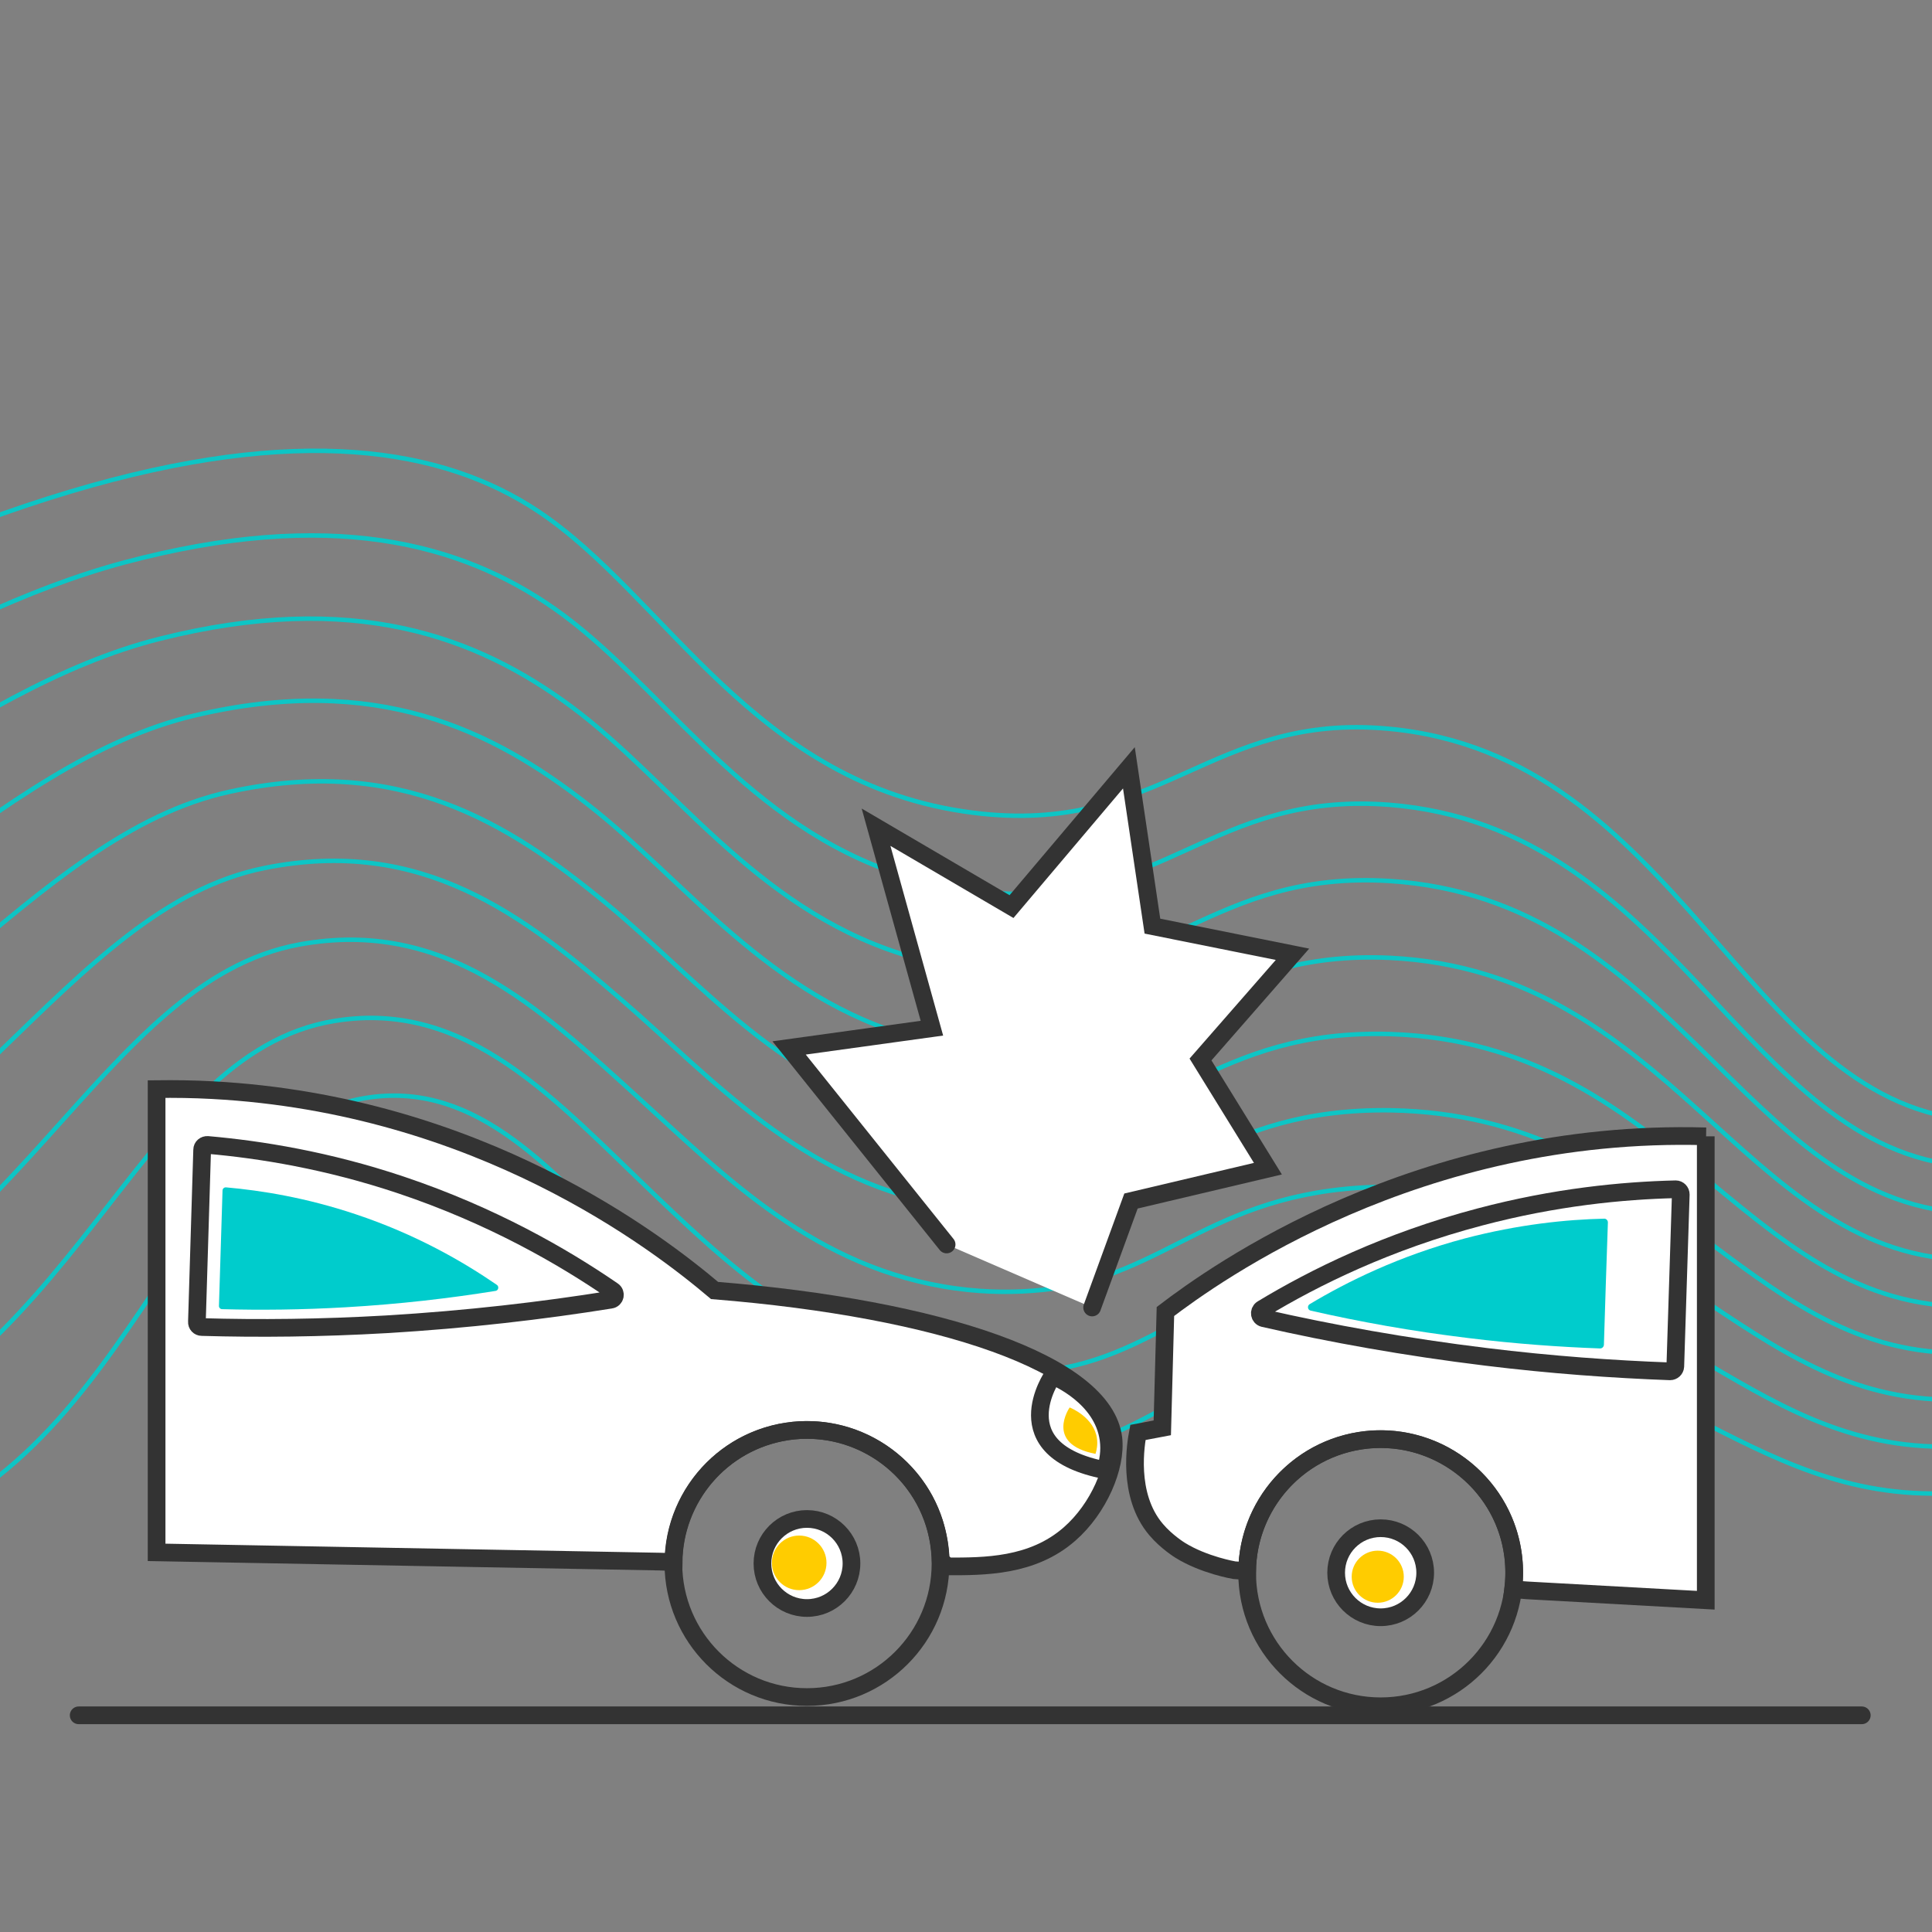 <svg width="90" height="90" viewBox="0 0 90 90" fill="none" xmlns="http://www.w3.org/2000/svg">
<rect x="0" y="0" width="90" height="90" fill="#808080" stroke="none"/>
<g clip-path="url(#clip0_5_5)">
<g opacity="0.9">
<path d="M-16.869 71.708C-14.804 72.276 -11.116 73.009 -6.939 72.07C6.512 69.018 7.705 52.427 17.243 51.116C27.212 49.746 31.242 67.12 45.789 67.805C54.046 68.196 54.779 62.698 64.885 62.395C77.181 62.023 81.143 70.016 90.867 69.556C96.424 69.292 103.996 66.259 112.702 53.982" stroke="#00CCCC" stroke-width="0.208" stroke-miterlimit="10"/>
<path d="M-20.009 68.744C-17.759 68.92 -14.1 69.302 -10.05 68.177C3.685 64.352 6.16 49.071 15.61 47.555C21.802 46.557 25.852 51.233 30.607 55.763C34.461 59.441 38.736 63.315 45.163 63.911C46.66 64.048 47.961 63.98 49.145 63.794C54.564 62.914 56.609 58.961 64.865 58.844C77.309 58.678 81.173 67.668 90.975 67.384C96.531 67.218 104.182 64.097 113.211 50.891" stroke="#00CCCC" stroke-width="0.208" stroke-miterlimit="10"/>
<path d="M-23.149 65.78C-20.703 65.565 -17.084 65.584 -13.161 64.293C0.858 59.646 4.614 45.696 13.966 43.994C20.726 42.771 25.099 46.919 29.804 51.194C33.805 54.833 38.002 59.118 44.517 60.018C46.004 60.223 47.335 60.214 48.587 60.086C54.486 59.47 56.56 55.273 64.826 55.283C77.416 55.312 81.173 65.31 91.053 65.203C96.61 65.134 104.338 61.916 113.69 47.8" stroke="#00CCCC" stroke-width="0.208" stroke-miterlimit="10"/>
<path d="M-26.289 62.816C-23.658 62.209 -20.067 61.857 -16.272 60.4C-1.97 54.902 3.068 42.292 12.333 40.433C19.66 38.966 24.365 42.605 29.012 46.626C33.169 50.226 37.278 54.902 43.882 56.124C45.349 56.398 46.709 56.457 48.049 56.379C54.427 56.036 56.53 51.595 64.806 51.722C77.543 51.957 81.202 62.953 91.161 63.021C96.717 63.051 104.514 59.744 114.199 44.708" stroke="#00CCCC" stroke-width="0.208" stroke-miterlimit="10"/>
<path d="M-29.429 59.852C-26.612 58.854 -23.051 58.12 -19.383 56.516C-4.816 50.138 1.523 38.888 10.699 36.882C18.593 35.16 23.641 38.291 28.22 42.067C32.534 45.618 36.554 50.705 43.246 52.231C44.694 52.564 46.092 52.691 47.501 52.681C54.349 52.622 56.491 47.917 64.777 48.171C77.661 48.602 81.212 60.605 91.249 60.849C96.796 60.977 104.68 57.572 114.688 41.617" stroke="#00CCCC" stroke-width="0.208" stroke-miterlimit="10"/>
<path d="M-32.57 56.888C-29.566 55.498 -26.045 54.373 -22.494 52.632C-7.673 45.334 -0.033 35.473 9.065 33.331C17.527 31.335 22.917 33.977 27.427 37.508C31.908 41.01 35.84 46.489 42.61 48.347C44.048 48.739 45.476 48.934 46.953 48.983C54.28 49.208 56.462 44.239 64.748 44.62C77.778 45.256 81.231 58.257 91.337 58.678C96.884 58.893 104.847 55.41 115.177 38.535" stroke="#00CCCC" stroke-width="0.208" stroke-miterlimit="10"/>
<path d="M-35.72 53.923C-32.531 52.153 -29.048 50.627 -25.604 48.739C-10.549 40.492 -1.588 32.03 7.431 29.76C16.451 27.491 22.193 29.633 26.635 32.93C31.282 36.383 35.126 42.253 41.984 44.434C43.402 44.884 44.87 45.158 46.415 45.256C54.222 45.765 56.433 40.531 64.728 41.04C77.905 41.871 81.251 55.88 91.445 56.486C96.991 56.8 105.033 53.219 115.676 35.434" stroke="#00CCCC" stroke-width="0.208" stroke-miterlimit="10"/>
<path d="M-38.86 50.959C-35.485 48.797 -32.041 46.86 -28.715 44.855C-13.444 35.62 -3.143 28.586 5.798 26.2C15.375 23.646 21.479 25.299 25.842 28.361C30.665 31.746 34.412 38.017 41.348 40.541C42.757 41.05 44.253 41.402 45.867 41.558C54.144 42.38 56.394 36.853 64.699 37.489C78.023 38.526 81.271 53.532 91.533 54.315C97.079 54.726 105.189 51.057 116.165 32.343" stroke="#00CCCC" stroke-width="0.208" stroke-miterlimit="10"/>
<path d="M-42 47.995C-1.852 19.185 16.236 17.953 25.05 23.803C31.037 27.774 35.106 36.569 45.329 37.86C54.085 38.966 56.364 33.184 64.679 33.947C78.15 35.18 81.29 51.194 91.64 52.153C97.187 52.661 105.375 48.895 116.674 29.271" stroke="#00CCCC" stroke-width="0.208" stroke-miterlimit="10"/>
</g>
<path d="M51.864 66.993C51.434 63.53 43.803 60.967 33.287 60.116C30.636 57.876 22.33 51.448 9.897 50.783C9.007 50.734 8.146 50.724 7.295 50.734V72.315L30.724 72.745C30.939 72.755 31.164 72.755 31.379 72.765C31.409 69.801 33.571 67.15 36.681 66.68C39.675 66.23 42.6 68.049 43.52 70.926C43.705 71.513 43.803 72.109 43.823 72.686C43.94 72.794 44.009 72.862 44.126 72.97C45.858 72.97 48.088 72.98 49.82 71.464C51.179 70.28 52.021 68.323 51.864 66.993Z" fill="white" stroke="#333333" stroke-width="0.824" stroke-miterlimit="10" stroke-linecap="round"/>
<path d="M28.542 60.126C28.718 60.243 28.66 60.517 28.445 60.546C25.275 61.055 21.773 61.466 17.997 61.691C14.945 61.867 12.069 61.896 9.398 61.818C9.271 61.818 9.163 61.71 9.173 61.573C9.251 58.903 9.339 56.232 9.417 53.561C9.417 53.425 9.535 53.327 9.672 53.336C12.137 53.552 15.248 54.051 18.691 55.205C22.908 56.623 26.204 58.521 28.542 60.126Z" fill="white" stroke="#333333" stroke-width="0.824" stroke-miterlimit="10" stroke-linecap="round"/>
<path d="M49.037 64.088C49.037 64.088 46.63 67.551 51.492 68.49C51.62 68.108 51.717 67.609 51.639 67.042C51.365 65.066 49.203 64.156 49.037 64.088Z" stroke="#333333" stroke-width="0.824" stroke-miterlimit="10"/>
<path d="M49.829 65.565C49.829 65.565 48.646 67.267 51.033 67.727C51.091 67.541 51.14 67.296 51.101 67.013C50.974 66.044 49.908 65.594 49.829 65.565Z" fill="#FFCC00"/>
<path d="M23.142 59.852C23.26 59.93 23.221 60.116 23.084 60.135C20.961 60.478 18.623 60.752 16.099 60.898C14.054 61.016 12.137 61.035 10.347 60.986C10.259 60.986 10.19 60.908 10.2 60.82C10.259 59.03 10.308 57.249 10.366 55.459C10.366 55.371 10.445 55.303 10.533 55.312C12.186 55.459 14.26 55.792 16.569 56.565C19.386 57.504 21.577 58.776 23.142 59.852Z" fill="#00CCCC"/>
<path d="M37.591 79.055C41.027 79.055 43.813 76.269 43.813 72.833C43.813 69.397 41.027 66.611 37.591 66.611C34.155 66.611 31.369 69.397 31.369 72.833C31.369 76.269 34.155 79.055 37.591 79.055Z" stroke="#333333" stroke-width="0.824" stroke-miterlimit="10" stroke-linecap="round"/>
<path d="M37.591 74.907C38.737 74.907 39.665 73.979 39.665 72.833C39.665 71.688 38.737 70.759 37.591 70.759C36.446 70.759 35.517 71.688 35.517 72.833C35.517 73.979 36.446 74.907 37.591 74.907Z" fill="white" stroke="#333333" stroke-width="0.824" stroke-miterlimit="10" stroke-linecap="round"/>
<path d="M37.229 74.076C37.932 74.076 38.501 73.506 38.501 72.804C38.501 72.102 37.932 71.532 37.229 71.532C36.527 71.532 35.958 72.102 35.958 72.804C35.958 73.506 36.527 74.076 37.229 74.076Z" fill="#FFCC00"/>
<path d="M79.471 52.935C66.029 52.554 56.589 59.343 54.29 61.094C54.241 62.904 54.192 64.704 54.144 66.514L53.009 66.729C52.921 67.198 52.48 69.644 53.86 71.258C54.339 71.826 54.975 72.217 54.975 72.217C56.09 72.911 57.499 73.146 57.499 73.146C57.499 73.146 57.704 73.156 58.096 73.185C58.135 70.153 60.395 67.472 63.574 67.081C66.577 66.719 69.453 68.617 70.295 71.532C70.539 72.383 70.588 73.225 70.49 74.036C70.706 74.056 70.921 74.066 71.136 74.085L79.461 74.545V52.935H79.471Z" fill="white" stroke="#333333" stroke-width="0.824" stroke-miterlimit="10" stroke-linecap="round"/>
<path d="M58.8 60.977C58.624 61.084 58.663 61.358 58.868 61.407C61.999 62.121 65.462 62.747 69.228 63.207C72.261 63.579 75.127 63.784 77.798 63.882C77.925 63.882 78.033 63.784 78.042 63.657C78.13 60.986 78.209 58.316 78.297 55.645C78.297 55.508 78.189 55.401 78.062 55.401C75.587 55.459 72.447 55.763 68.935 56.692C64.63 57.827 61.226 59.509 58.8 60.977Z" stroke="#333333" stroke-width="0.824" stroke-miterlimit="10" stroke-linecap="round"/>
<path d="M61.011 60.752C60.884 60.83 60.913 61.026 61.06 61.055C63.29 61.564 65.755 62.014 68.436 62.336C70.598 62.601 72.642 62.747 74.54 62.816C74.628 62.816 74.707 62.747 74.716 62.65C74.775 60.752 74.834 58.844 74.902 56.946C74.902 56.848 74.824 56.77 74.736 56.77C72.975 56.809 70.745 57.034 68.24 57.69C65.159 58.511 62.742 59.715 61.011 60.752Z" fill="#00CCCC"/>
<path d="M64.317 79.485C67.754 79.485 70.539 76.7 70.539 73.264C70.539 69.827 67.754 67.042 64.317 67.042C60.881 67.042 58.096 69.827 58.096 73.264C58.096 76.7 60.881 79.485 64.317 79.485Z" stroke="#333333" stroke-width="0.824" stroke-miterlimit="10" stroke-linecap="round"/>
<path d="M64.317 75.338C65.463 75.338 66.391 74.409 66.391 73.264C66.391 72.118 65.463 71.19 64.317 71.19C63.172 71.19 62.243 72.118 62.243 73.264C62.243 74.409 63.172 75.338 64.317 75.338Z" fill="white" stroke="#333333" stroke-width="0.824" stroke-miterlimit="10" stroke-linecap="round"/>
<path d="M64.18 74.662C64.85 74.662 65.394 74.119 65.394 73.45C65.394 72.779 64.85 72.236 64.18 72.236C63.511 72.236 62.967 72.779 62.967 73.45C62.967 74.119 63.511 74.662 64.18 74.662Z" fill="#FFCC00"/>
<path d="M50.876 60.908L52.686 55.948L59.064 54.442L55.924 49.355L60.209 44.454L53.684 43.143L52.588 35.767L47.12 42.233L40.81 38.535L43.412 47.897L36.76 48.817L44.097 57.973" fill="white"/>
<path d="M50.876 60.908L52.686 55.948L59.064 54.442L55.924 49.355L60.209 44.454L53.684 43.143L52.588 35.767L47.12 42.233L40.81 38.535L43.412 47.897L36.76 48.817L44.097 57.973" stroke="#333333" stroke-width="0.824" stroke-miterlimit="10" stroke-linecap="round"/>
<path d="M3.665 79.906C28.963 79.906 61.392 79.906 86.729 79.906H3.665Z" fill="white"/>
<path d="M3.665 79.906C28.963 79.906 61.392 79.906 86.729 79.906" stroke="#333333" stroke-width="0.824" stroke-miterlimit="10" stroke-linecap="round"/>
</g>
<defs>
<clipPath id="clip0_5_5">
<rect width="90" height="90" fill="white"/>
</clipPath>
</defs>
</svg>

